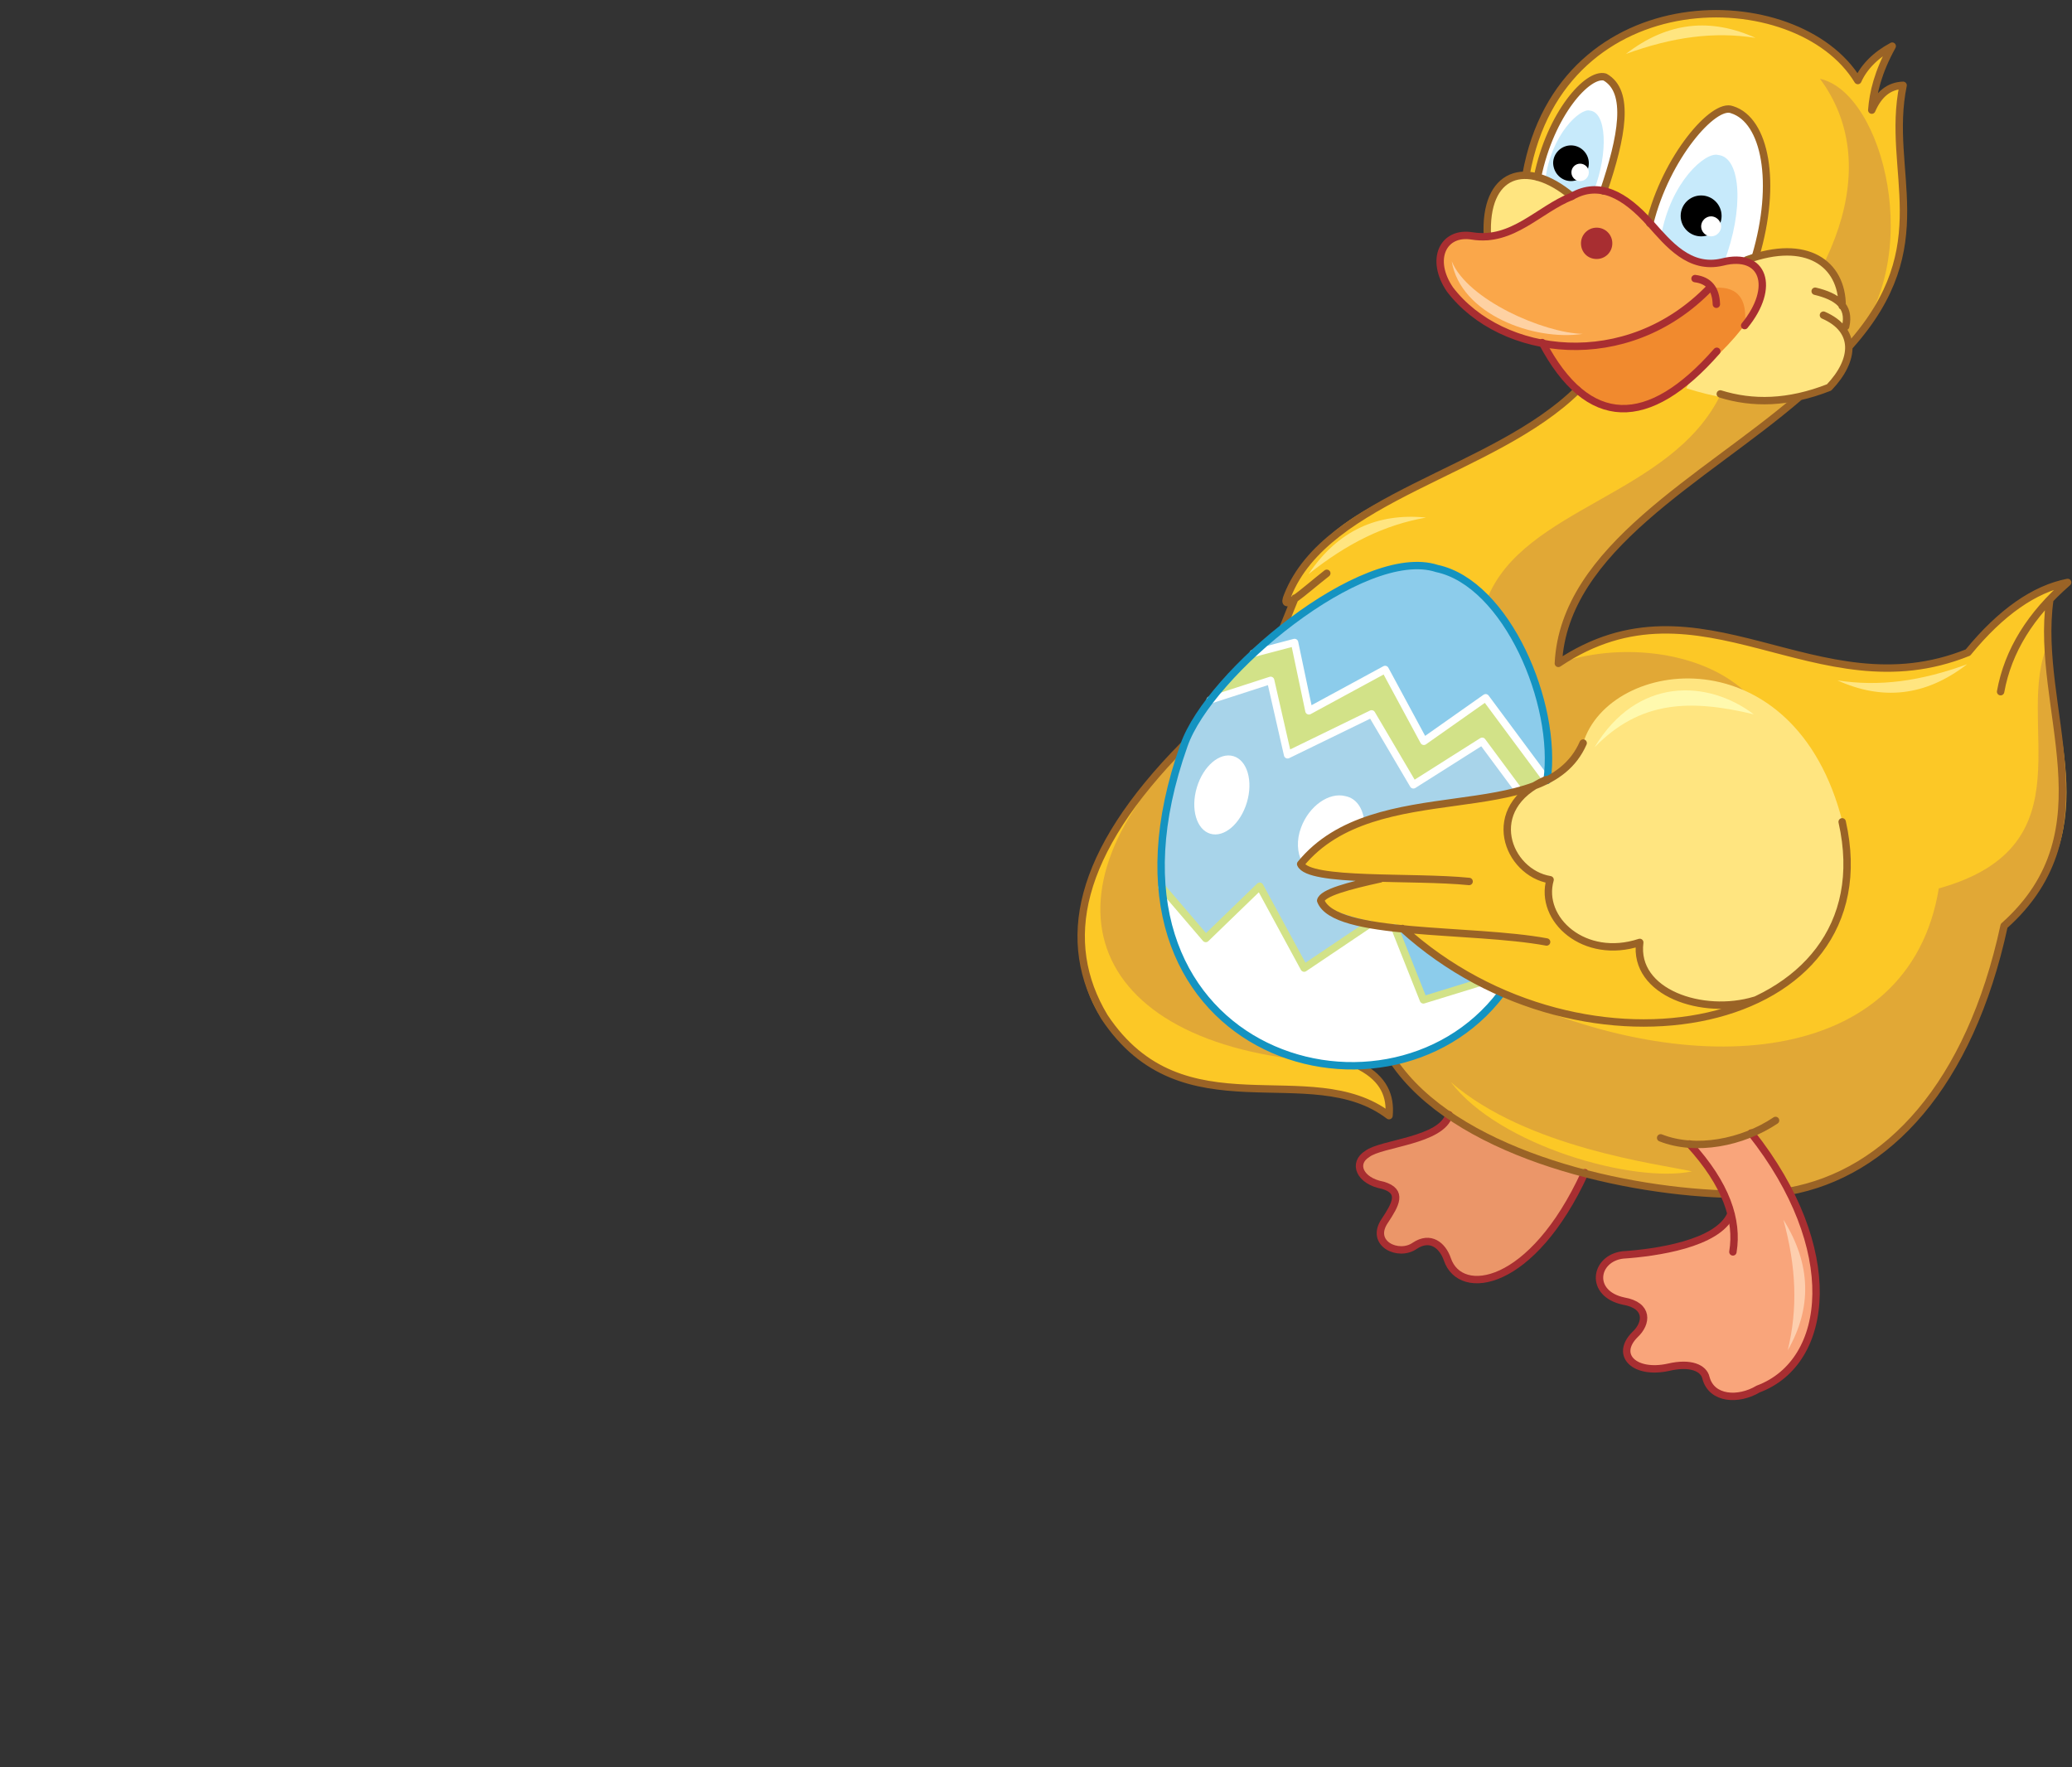 <?xml version="1.0" encoding="utf-8"?>
<!-- Generator: Adobe Illustrator 21.1.0, SVG Export Plug-In . SVG Version: 6.00 Build 0)  -->
<svg version="1.1" id="Layer_1" xmlns="http://www.w3.org/2000/svg" xmlns:xlink="http://www.w3.org/1999/xlink" x="0px" y="0px"
	 viewBox="0 0 476 406" style="enable-background:new 0 0 476 406;" xml:space="preserve">
<rect x="0" y="0" width="476" height="406" fill="#333333" stroke="none"/>
<style type="text/css">
	.st0{fill-rule:evenodd;clip-rule:evenodd;fill:#FCC826;}
	.st1{fill-rule:evenodd;clip-rule:evenodd;fill:#E1A836;}
	.st2{fill-rule:evenodd;clip-rule:evenodd;fill:#FFE580;}
	.st3{fill-rule:evenodd;clip-rule:evenodd;fill:#F18A2E;}
	.st4{fill-rule:evenodd;clip-rule:evenodd;fill:#FFF9AE;}
	.st5{fill-rule:evenodd;clip-rule:evenodd;fill:#FAA74A;}
	.st6{fill-rule:evenodd;clip-rule:evenodd;fill:#FED1A2;}
	.st7{fill-rule:evenodd;clip-rule:evenodd;fill:#FFFFFF;}
	.st8{fill-rule:evenodd;clip-rule:evenodd;fill:#C7EAFB;}
	.st9{fill:none;stroke:#9A6326;stroke-width:1.7;stroke-linecap:round;stroke-linejoin:round;stroke-miterlimit:22.926;}
	.st10{fill:none;stroke:#A82E31;stroke-width:1.7;stroke-linecap:round;stroke-linejoin:round;stroke-miterlimit:22.926;}
	.st11{fill-rule:evenodd;clip-rule:evenodd;}
	.st12{fill-rule:evenodd;clip-rule:evenodd;fill:#8CCCEB;}
	.st13{fill-rule:evenodd;clip-rule:evenodd;fill:#EB9669;}
	.st14{fill-rule:evenodd;clip-rule:evenodd;fill:#A8D4EA;}
	.st15{fill-rule:evenodd;clip-rule:evenodd;fill:#D2E288;}
	.st16{fill:none;stroke:#FFFFFF;stroke-width:1.7;stroke-linecap:round;stroke-linejoin:round;stroke-miterlimit:22.926;}
	.st17{fill:none;stroke:#D2E288;stroke-width:1.7;stroke-linecap:round;stroke-linejoin:round;stroke-miterlimit:22.926;}
	.st18{fill:none;stroke:#1493C1;stroke-width:1.7;stroke-linecap:round;stroke-linejoin:round;stroke-miterlimit:22.926;}
	.st19{fill-rule:evenodd;clip-rule:evenodd;fill:#F9A57B;}
	.st20{fill-rule:evenodd;clip-rule:evenodd;fill:#A82E31;}
	.st21{fill-rule:evenodd;clip-rule:evenodd;fill:#FDCEAE;}
</style>
<path class="st0" d="M425,79.3c-1.4,8.5-4.8,9.8-11.9,12.1c-16.5,16.3-51.3,29-55.1,61c30.3-21.6,61.7,11.8,94.1-2.5
	c5.8-8,13.4-13.4,22.9-16.1l-4.2,4c-3.5,25,13.4,54.9-10.5,74.9c-8.2,36.3-25.8,56.6-49.5,61l-8.6-13.3c-5,1.9-9.7,2.7-14.3,2.5
	l4.1,5l3.8,6.5c-33.6-2.2-60.4-11-75.9-30.5c10.1-1.9,18.4-7.1,24.8-15.7c-8.6-3.5-16.1-8.6-22.8-14.7c-20.3-3.8-27.3-7.6-5-11.5
	c-12.9-0.1-18.9-1.4-18.1-3.9l13.4,46.9c5.6,3,7.1,7,6.6,11.3c-9.6-8.5-28.8-5-43.3-7.5c-35.7-9.4-36.2-47.8-3.9-77.6l22.8-27
	l2.7-6.7c-4.1,2.8-2.4-0.8,5.1-10.8c10.4-14.2,42-19.6,59.8-37L350.6,40c8.2-45.2,62.4-44.3,76.2-21.5c1.4-3.1,4-5.8,7.9-7.9
	c-3.3,6-4.4,10.7-4.7,14.7c1.6-3.7,4-5.6,7.2-5.7C433.1,39.5,445.5,56.2,425,79.3z"/>
<path class="st1" d="M344.9,228c-6.4,8.5-14.7,13.8-24.8,15.7c15.6,19.5,42.4,28.4,75.9,30.5l-3.8-6.5l-4.1-5
	c4.5,0.3,9.3-0.6,14.3-2.5l8.6,13.3c23.7-4.4,41.3-24.7,49.5-61c23.9-20.1,10.6-45.2,10.1-64.9c-8.2,17.9,9.9,46.7-25.2,56.5
	C438.6,245.5,388.5,248.6,344.9,228z M425,79.3c-1.4,8.5-4.8,9.8-11.9,12.1c-18.4,18.1-54.4,33-55.1,61c13.2-4.7,32-3.3,42.7,6.3
	l-45.4,20.6c0,0-21.2-31.6-13.7-41.6c8.3-21.2,42.4-23.8,53.7-47.1c27.3-24.9,37.3-53,22.8-72.5C432.7,21.3,442.5,59.6,425,79.3z"/>
<path class="st2" d="M361.1,45.1l-7.6,8.2l-11.8,1C341.5,38.5,350.3,37.1,361.1,45.1z"/>
<path class="st2" d="M401.3,59.7c15-3.9,21.4,0.5,21.9,10.6l1,2.8l-0.4,3.5c2.1,3.8,0.9,8-3.6,12.6c-9.4,4.2-20.4,3.9-32.8,0
	L401.3,59.7z"/>
<path class="st1" d="M271.5,172.4l40.9,71.9C252.3,243.6,235.7,208.9,271.5,172.4z"/>
<path class="st3" d="M354.5,78.8l40.1-14.7l10.2,2.8c-1.8,8.4-15.8,20.8-23.3,24.7C372.7,96.5,362.5,95.9,354.5,78.8z"/>
<path class="st2" d="M355.4,179.3l4.4-3l3.9-5.6c6-19.7,48.6-25.3,59.6,18.2c4,21.2-4,34-20.1,41c-11.9,3.6-27.9-1.7-26.4-13.3
	c-12.7,4.2-23.2-5.3-20.6-14.4C346.5,200.7,340.5,185.8,355.4,179.3z"/>
<path class="st4" d="M402.9,164.1c-14.6-3.5-26.1-3.2-36.6,7.6C376.1,155.4,392.3,156.1,402.9,164.1z"/>
<path class="st5" d="M346.6,53.2c6.5-2.3,11.9-10,19.6-9.5c11.8-0.1,17,19.2,29.5,16.6c9.8-3.3,12.5,7.1,5.1,14.6
	c0.8-6.6-1.9-9.5-7.9-8.7c-10.2,10.5-22.3,15.9-40.4,12.4c-26.5-8.7-25.1-25.3-15.7-24.3L346.6,53.2z"/>
<path class="st2" d="M422.1,156.3c9.6,1.5,19.1,0.2,29.8-3.7C442.2,160.1,432.3,160.9,422.1,156.3z"/>
<path class="st6" d="M363.6,76.7c-8.9-0.2-26.5-7.8-30.1-16.7C335.5,72.2,352.4,78.4,363.6,76.7z"/>
<path class="st7" d="M403.3,59c-9.1,3.7-17.3,1.9-24.3-7.7c3.7-15.1,14.7-27.8,18.9-26.1C405.6,27.6,408.3,42.1,403.3,59z"/>
<path class="st7" d="M368.4,43.9l-2.7-0.2l-4.6,1.5l-8-4.4c3-14.6,11.6-24.1,15.5-23C374.6,21,372.6,31.4,368.4,43.9z"/>
<path class="st8" d="M366.2,43.7l-5.6,1l-5.6-3.4c1.3-10.4,8-16.5,10.2-15.9C369.1,25.7,369.5,35.1,366.2,43.7z"/>
<path class="st9" d="M417,66.9c5,1.2,8.1,3.4,7,8.1 M418.9,72.4c7.8,3.4,7.3,10.3,1.3,16.6c-9.4,3.7-17.6,3.8-25,1.5 M401.3,59.7
	c13.7-5,21.9,0.8,21.9,10.6"/>
<path class="st10" d="M389.4,64c3.2,0.4,4.8,2.4,4.9,5.9"/>
<path class="st9" d="M353.2,40.7c3-14.6,11.6-24.1,15.5-23c5.9,3.3,3.9,13.8-0.3,26.2 M379,51.3c3.7-15.1,14.7-27.8,18.9-26.1
	c7.7,2.4,10.4,16.8,5.4,33.7 M361.1,45.1c-10.5-8.8-20.2-5.5-19.4,9.2"/>
<path class="st8" d="M396.1,60.1c-4.9,1.1-9.7,0-14.5-5.9c2.2-12.4,10.2-19.4,13.1-18.6C400.1,36.1,400.6,48.4,396.1,60.1z"/>
<path class="st11" d="M360.9,41.6c2.2,0,4.1-1.8,4.1-4.1c0-2.2-1.8-4.1-4.1-4.1c-2.2,0-4.1,1.8-4.1,4.1
	C356.9,39.8,358.7,41.6,360.9,41.6z"/>
<path class="st12" d="M344.9,228c-9-3.9-16.5-8.8-22.8-14.7c-23-4.7-23.9-7.5-5-11.5c-11.1,0.4-18.7-0.3-18.5-3.4
	c10.4-15.7,37.8-11.2,56.7-19.2c2.5-17.6-9.3-45.3-25.3-48.7c-16.9-5.5-52.4,24.1-58.1,40.6C246.9,241.6,318.2,263.4,344.9,228z"/>
<ellipse class="st7" cx="363" cy="39.6" rx="2" ry="2"/>
<path class="st13" d="M364,269.4c-10.6-2.4-21.1-6.3-31.1-13.3c-1.7,6-15.6,6.5-18.8,9c-3.4,2.1-1.8,6.2,3.6,7.2
	c4.7,1.4,2.9,4.4,0.4,8.2c-3.5,5.2,3.2,8.3,6.9,5.7c3.6-2.4,6.4-0.1,7.5,3.1C335.4,298.1,351.9,295.7,364,269.4z"/>
<path class="st10" d="M332.9,256.1c-1.7,6-15.6,6.5-18.8,9c-3.4,2.1-1.8,6.2,3.6,7.2c4.7,1.4,2.9,4.4,0.4,8.2
	c-3.5,5.2,3.2,8.3,6.9,5.7c3.6-2.4,6.4-0.1,7.5,3.1c3,8.9,19.5,6.5,31.6-19.9"/>
<circle class="st11" cx="390.8" cy="49.6" r="4.7"/>
<path class="st7" d="M393.1,54.3c1.3,0,2.3-1.1,2.3-2.3s-1.1-2.3-2.3-2.3c-1.3,0-2.3,1.1-2.3,2.3S391.8,54.3,393.1,54.3z"/>
<path class="st9" d="M297.5,137.4l-2.7,6.7 M272,171.1c-24.7,25-28.6,45.3-18.3,62.5c18.1,27.3,47.3,8.9,65.4,22.7
	c0.4-4.4-1.1-8.4-6.6-11.3 M396,274.3c-25.3-0.9-62-9.9-75.9-30.5 M470.9,137.8c-3.5,25,14.2,52.9-10.5,74.9
	c-7.9,36.6-26.8,56.9-49.5,61 M413.1,91.4c-21.8,18.7-53.8,34.5-55.1,61c32.8-22,59.2,11.6,94.1-2.5c7.6-9.3,15.3-14.6,22.9-16.1
	c-8.5,7.4-13.7,15.7-15.4,25.1 M350.6,40c8.2-45.2,62.4-44.3,76.2-21.5c1.4-3.1,4-5.8,7.9-7.9c-3.3,6-4.4,10.7-4.7,14.7
	c1.6-3.7,4-5.6,7.2-5.7c-4.1,19.9,8.4,36.7-12.2,59.8 M362.4,89.6c-19.3,19-57.6,24.5-66.6,47.2c-1.8,4.3,3.4-0.7,9-5.1"/>
<path class="st7" d="M314.6,212.3l5.8,0.8l6.6,16.6l13.1-4l4.9,2.3c-20,28.7-75,18.7-77.9-24.3l10.1,11.8l12.4-12.1l10.2,18.9
	L314.6,212.3z"/>
<path class="st14" d="M348.8,181.5c-16.7,5.7-39.7,1.3-50.1,17c2.6,2.4,9.8,3.1,19,3.2c-18.4,4.1-19.7,6.1-3.1,10.7l-15,10.1
	l-10.2-18.9L277,215.6l-10.1-11.8c-1-18.4,3.2-32.2,11-43l14-4.6l3.9,17.1l19.3-9.4l9.6,16.3l15.8-10L348.8,181.5z"/>
<polygon class="st15" points="355.4,179.3 348.8,181.5 340.5,170.3 324.7,180.3 314.3,164.4 295.8,173.4 291.9,156.3 278,160.8 
	287.9,150.1 297.4,147.6 300.7,163.3 318.2,153.8 327.1,170.3 341.3,160.3 "/>
<polyline class="st16" points="287.9,150.1 297.4,147.6 300.7,163.3 318.2,153.8 327.1,170.3 341.3,160.3 355.4,179.3 "/>
<polyline class="st17" points="266.9,203.8 277,215.6 289.4,203.6 299.6,222.4 314.6,212.3 "/>
<polyline class="st16" points="278,160.8 291.9,156.3 295.8,173.4 315.1,164 324.7,180.3 340.5,170.3 348.8,181.5 "/>
<path class="st18" d="M355.4,179.3c2.5-17.6-9.3-45.3-25.3-48.7c-16.9-5.5-52.4,24.1-58.1,40.6c-25.1,70.6,46.3,92.3,72.9,57"/>
<ellipse transform="matrix(0.286 -0.958 0.958 0.286 25.362 399.377)" class="st7" cx="280.8" cy="182.7" rx="9.3" ry="6"/>
<path class="st7" d="M313.4,188.6c-6.6,2.6-11.1,5.8-14.3,9.4c-1.1-2.1-1.3-5-0.2-7.9c1.8-4.9,6.4-8.2,10.2-7.2
	C311.6,183.4,313.1,185.7,313.4,188.6z"/>
<polyline class="st17" points="320.4,213.1 327,229.7 340,225.7 "/>
<path class="st10" d="M392.8,66.1c-19.1,19.8-47.9,15.9-59.7,0.4c-4.7-6.9-1.6-13.4,5.1-12.3c9.3,1.5,15.3-6.1,22.9-9.1
	c6.3-3.6,12.2-0.3,18,6.2c4.2,4.7,9,10.7,16.6,8.9c9.5-2.4,12.3,5.8,5.1,14.6"/>
<path class="st10" d="M354.3,78.7c10.5,19.9,24.4,19.9,40.1,2"/>
<path class="st19" d="M397.8,279.2c-2.2-6.2-5.5-11.6-9.7-16.4c4.6,0.5,9.4-0.3,14.3-2.5c21,26.5,18.2,52.6,1.6,58.8
	c-4.5,2.7-10.7,2.4-12-2.6c-0.5-2.2-3.5-3.6-8.6-2.4c-7.8,1.7-12.4-2.8-7.7-7.5c2.8-2.6,3.2-6.7-2.6-7.7c-8-1.7-6.7-9.8-0.2-10.6
	C380.5,288,394.8,286,397.8,279.2z"/>
<path class="st10" d="M388.1,262.8c8.5,9.3,11.2,17.5,10,24.8"/>
<path class="st10" d="M402.3,260.3c21,26.5,18.2,52.6,1.6,58.8c-4.5,2.7-10.7,2.4-12-2.6c-0.5-2.2-3.5-3.6-8.6-2.4
	c-7.8,1.7-12.4-2.8-7.7-7.5c2.8-2.6,3.2-6.7-2.6-7.7c-8-1.7-6.7-9.8-0.2-10.6c7.5-0.5,21.8-2.5,24.8-9.3"/>
<path class="st9" d="M381.5,261.4c8.1,3.2,18.8,1.1,26.4-4"/>
<path class="st20" d="M366.8,59.5c2,0,3.6-1.6,3.6-3.6c0-2-1.6-3.6-3.6-3.6c-2,0-3.6,1.6-3.6,3.6C363.2,57.9,364.7,59.5,366.8,59.5z
	"/>
<path class="st21" d="M410.7,310.2c2.3-9.5,2-19-1-30C416.2,290.6,416.2,300.6,410.7,310.2z"/>
<path class="st9" d="M322.2,213.3c41.8,38,111.9,23.8,101-24.5 M317.1,201.9c-7.3,1.6-13.3,3.2-13.7,5c3.1,8.3,34.6,6.3,51.9,9.5
	 M363.7,170.7c-8.8,20.2-47.7,6.7-64.9,27.8c1.8,4.3,25.8,2.7,38.7,4 M403.1,229.8c-11.9,3.6-27.9-1.7-26.4-13.3
	c-12.7,4.2-23.2-5.3-20.6-14.4c-9.8-1.6-15.7-16.5-0.9-23"/>
<path class="st2" d="M327.6,118.9c-9.6,1.7-18.1,5.9-27,13C307.4,121.8,316.5,117.8,327.6,118.9z"/>
<path class="st2" d="M403.3,8.7c-9.6-1.5-19.1-0.2-29.8,3.7C383.2,4.9,393.1,4.1,403.3,8.7z"/>
<path class="st0" d="M388.7,269.1c-7.7-1.7-38-5.4-55.4-20.5C344.5,263.3,375.4,271.9,388.7,269.1z"/>
</svg>
